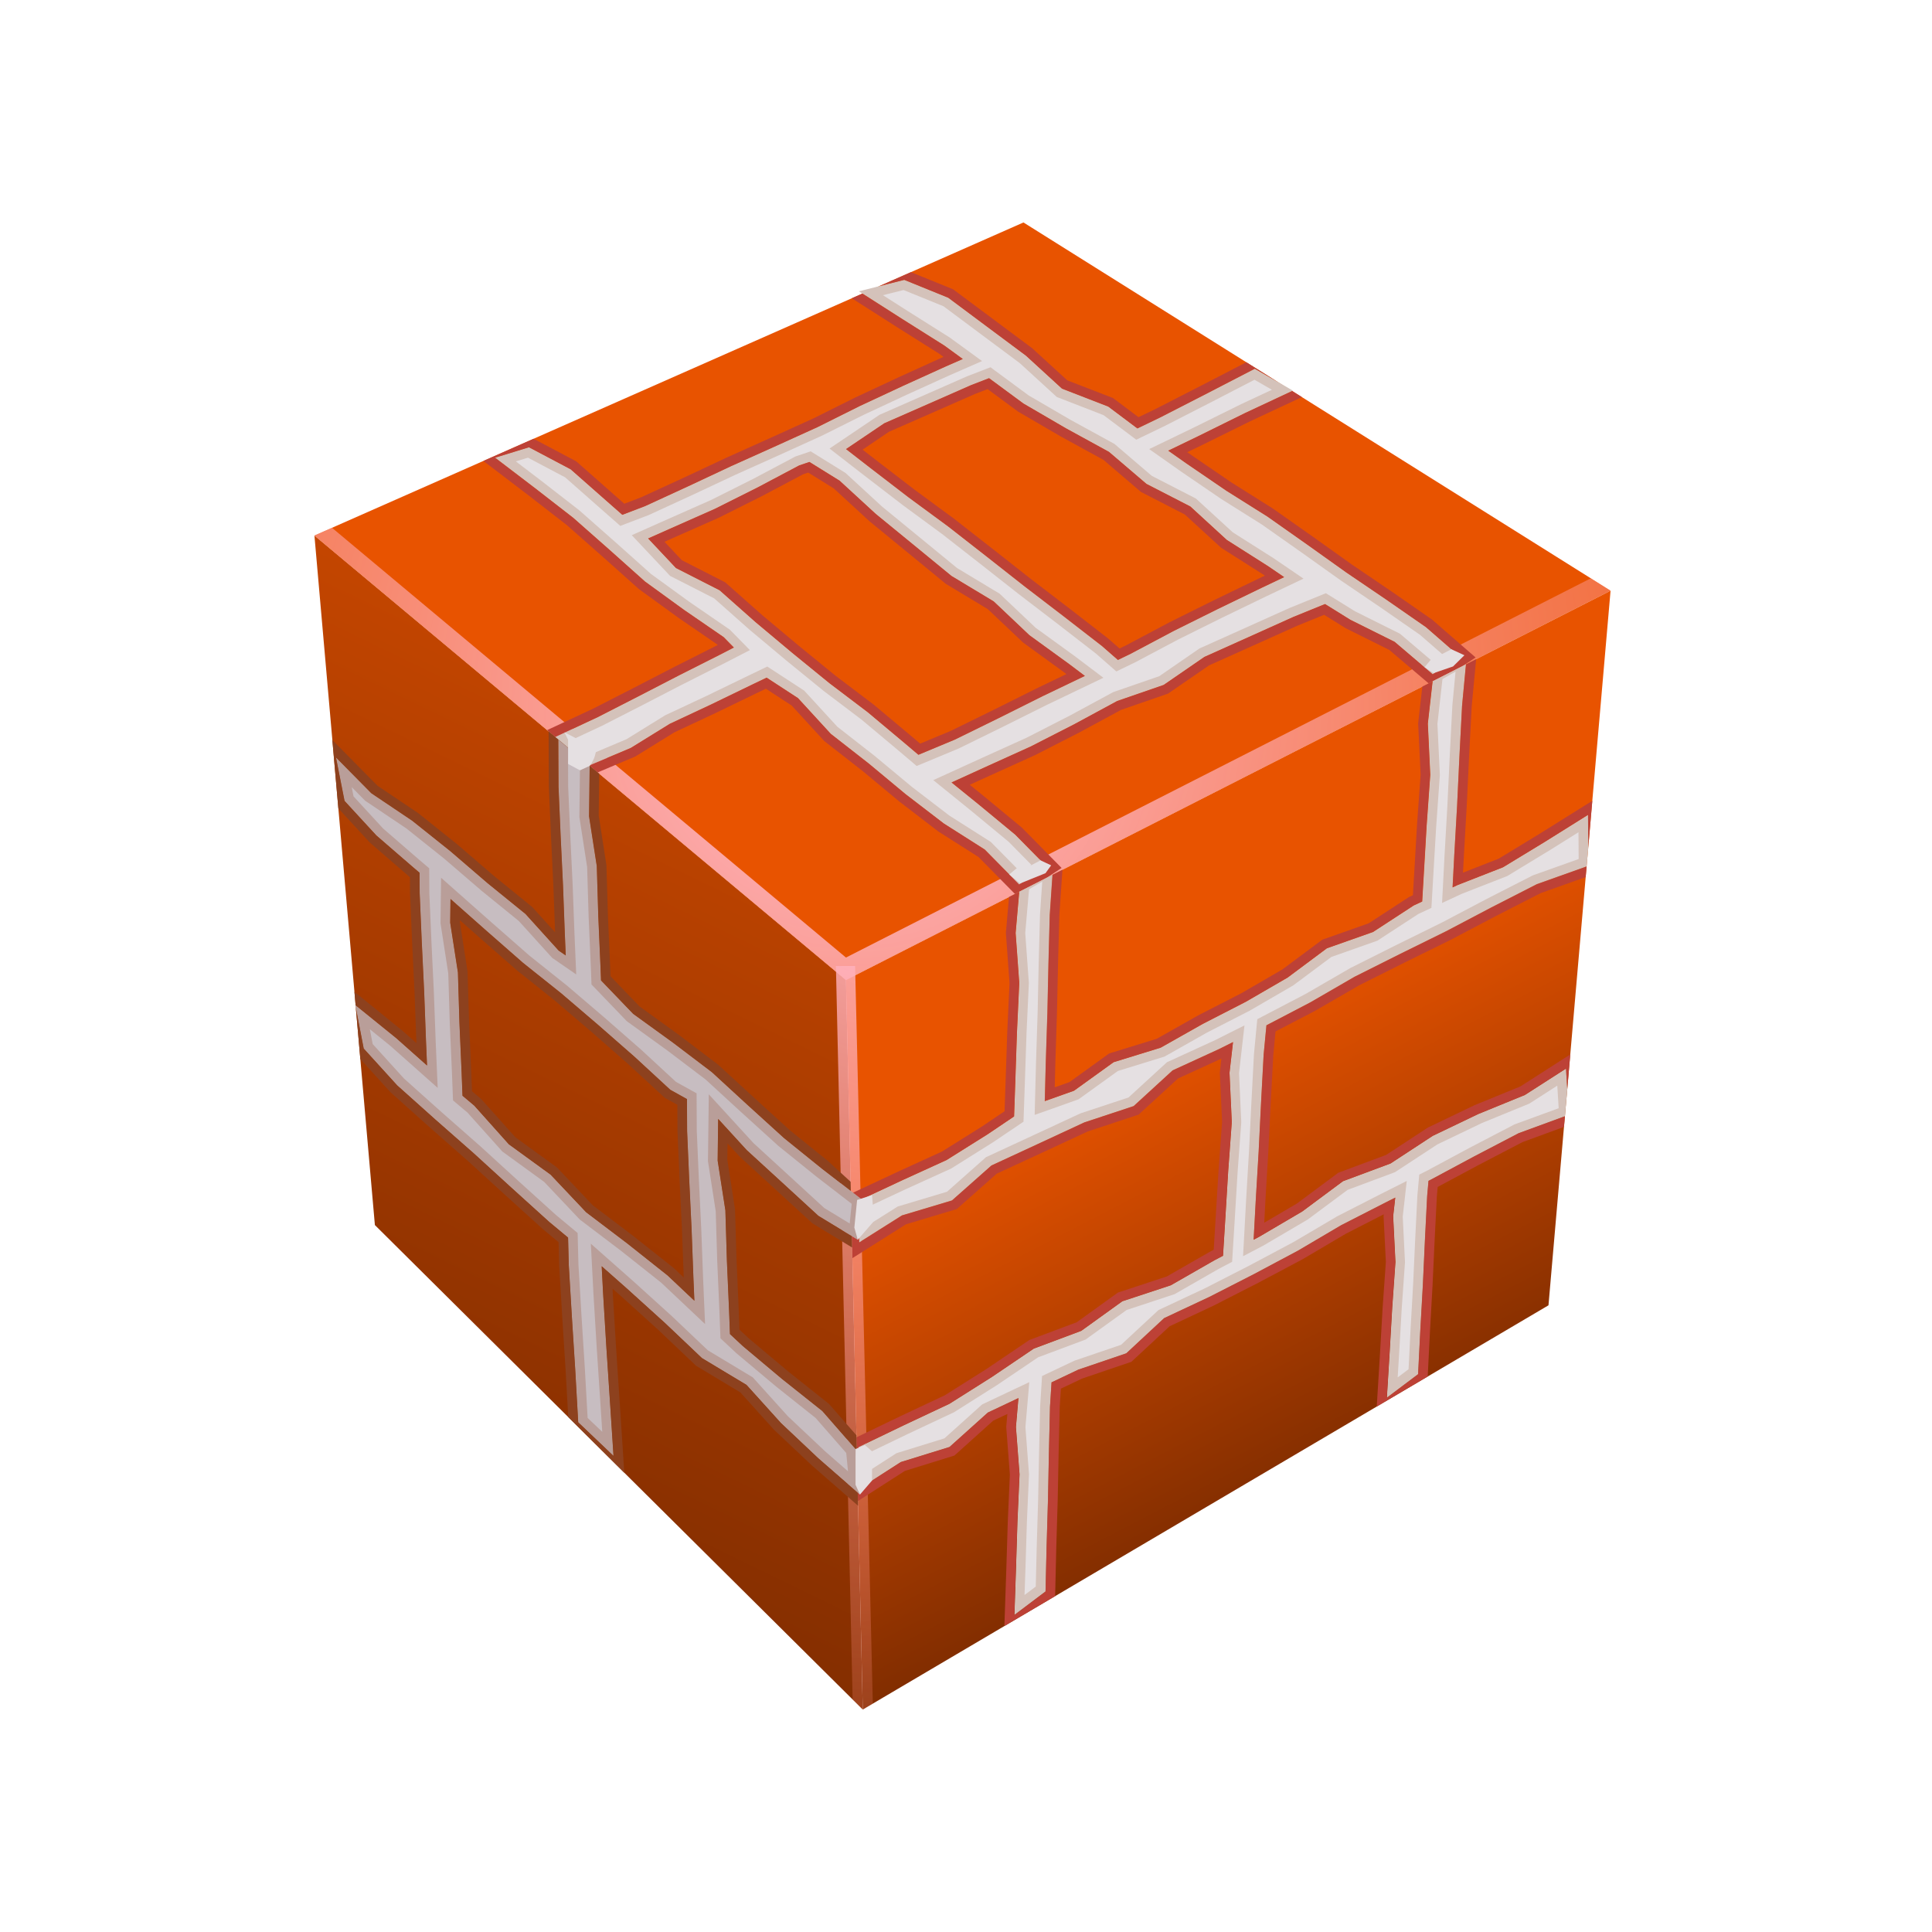 <?xml version="1.0" encoding="utf-8"?>
<!-- Generator: Adobe Illustrator 15.0.0, SVG Export Plug-In . SVG Version: 6.00 Build 0)  -->
<!DOCTYPE svg PUBLIC "-//W3C//DTD SVG 1.1//EN" "http://www.w3.org/Graphics/SVG/1.1/DTD/svg11.dtd">
<svg version="1.1" id="Layer_1" xmlns="http://www.w3.org/2000/svg" xmlns:xlink="http://www.w3.org/1999/xlink" x="0px" y="0px"
	 width="200px" height="200px" viewBox="0 0 200 200" enable-background="new 0 0 200 200" xml:space="preserve">
<g id="icon">
	<g id="Layer_2">
	</g>
	<g id="Layer_1_1_">
		<g>
			
				<linearGradient id="SVGID_1_" gradientUnits="userSpaceOnUse" x1="300.65" y1="1216.541" x2="240.573" y2="1340.061" gradientTransform="matrix(1 0 0 1 -200 -1182)">
				<stop  offset="0" style="stop-color:#E85300"/>
				<stop  offset="1" style="stop-color:#812D00"/>
			</linearGradient>
			<polygon fill="url(#SVGID_1_)" points="89.313,176.971 38.808,126.818 32.55,55.439 87.573,101.449 			"/>
			
				<linearGradient id="SVGID_2_" gradientUnits="userSpaceOnUse" x1="317.24" y1="1182.306" x2="342.74" y2="1098.306" gradientTransform="matrix(1 0 0 1 -200 -1182)">
				<stop  offset="0" style="stop-color:#E85300"/>
				<stop  offset="1" style="stop-color:#812D00"/>
			</linearGradient>
			<polygon fill="url(#SVGID_2_)" points="166.725,61.15 105.948,23.029 32.55,55.439 87.573,101.449 			"/>
			
				<linearGradient id="SVGID_3_" gradientUnits="userSpaceOnUse" x1="321.74" y1="1288.936" x2="343.541" y2="1331.034" gradientTransform="matrix(1 0 0 1 -200 -1182)">
				<stop  offset="0" style="stop-color:#E85300"/>
				<stop  offset="1" style="stop-color:#812D00"/>
			</linearGradient>
			<polygon fill="url(#SVGID_3_)" points="87.573,101.449 89.313,176.971 160.298,135.125 166.725,61.15 			"/>
			
				<radialGradient id="SVGID_4_" cx="288.281" cy="1255.143" r="144.338" gradientTransform="matrix(1 0 0 1 -200 -1182)" gradientUnits="userSpaceOnUse">
				<stop  offset="0" style="stop-color:#FFBDCF"/>
				<stop  offset="1" style="stop-color:#FF7E6D;stop-opacity:0"/>
			</radialGradient>
			<polygon fill="url(#SVGID_4_)" points="87.573,99.125 34.369,54.637 32.55,55.439 87.573,101.449 166.725,61.15 164.678,59.867 
							"/>
			
				<radialGradient id="SVGID_5_" cx="296.537" cy="1260.894" r="125.265" gradientTransform="matrix(1 0 0 1 -200 -1182)" gradientUnits="userSpaceOnUse">
				<stop  offset="0" style="stop-color:#FFBDCF"/>
				<stop  offset="1" style="stop-color:#FF7E6D;stop-opacity:0"/>
			</radialGradient>
			<polygon fill="url(#SVGID_5_)" points="88.52,99.999 87.573,99.999 86.533,99.999 88.264,175.928 89.313,176.971 90.353,176.357 
							"/>
			<path fill="#E5E0E2" d="M147.618,64.922l-4.11-2.852l-4.137-2.809l-4.075-2.906l-4.092-2.882l-4.238-2.665l-4.135-2.823
				l-1.894-1.335l3.062-1.479l4.933-2.437l4.907-2.295l-3.942-2.269l-4.891,2.531l-4.925,2.524l-2.337,1.126l-3.014-2.263
				l-4.789-1.856l-3.732-3.416l-4.021-2.994l-4.021-3l-4.556-1.851l-4.693,1.185l4.556,2.91l4.289,2.705l1.909,1.391l-1.741,0.762
				l-4.471,2.03l-4.447,2.074l-4.388,2.19l-4.464,2.027l-4.474,2.01l-4.438,2.082l-4.455,2.05l-2.368,0.905l-1.614-1.419
				l-3.733-3.291l-4.317-2.281l-3.506,1.079l4.151,3.166l3.929,3.051l3.729,3.289l3.713,3.316l4.029,2.926l4.112,2.827l1.054,1.075
				l-1.438,0.742L70.3,69.908l-4.209,2.175l-4.214,2.155l-4.454,2.081l3.559,2.926l4.323-1.824l4.034-2.494l4.271-2.001l4.242-2.054
				l1.51-0.725l3.248,2.119l3.397,3.703l3.92,3.063l3.825,3.181l3.95,3.031l4.235,2.693l3.562,3.614l2.832-1.87l-3.238-3.283
				l-3.823-3.16L98.502,81l3.59-1.639l4.611-2.088l4.503-2.303l4.448-2.406l4.81-1.663l4.209-2.897l4.611-2.07l4.61-2.074
				l3.271-1.332l2.62,1.629l4.584,2.283l3.939,3.353l2.787-1.839L147.618,64.922z M107.921,72.074l-4.53,2.262l-4.548,2.23
				l-3.769,1.57l-1.445-1.224l-3.804-3.186l-3.957-2.999L82.02,67.59l-3.807-3.188l-3.719-3.296l-4.521-2.303l-2.882-3.062
				l2.405-1.07l4.5-1.992l4.396-2.202l4.345-2.301l1.055-0.356l3.122,1.938l3.742,3.44l3.922,3.211l3.918,3.214l4.37,2.632
				l3.696,3.499l4.106,2.982l1.638,1.234L107.921,72.074z M126.059,63.052l-4.539,2.255l-4.475,2.373l-1.318,0.639l-1.642-1.438
				l-3.989-3.093l-4.009-3.07l-3.967-3.121l-3.978-3.108l-4.068-2.991l-4.01-3.083l-2.481-1.925l3.96-2.671l4.5-1.977l4.498-1.979
				l1.848-0.714l3.555,2.623l4.39,2.558l4.465,2.445l3.886,3.319l4.541,2.336l3.781,3.468l4.282,2.72l1.649,1.126l-2.312,1.099
				L126.059,63.052z"/>
			<g>
				<polygon fill="#BD4136" points="69.846,69.018 65.629,71.197 61.419,73.35 56.996,75.416 56.64,75.583 57.487,76.292 
					61.875,74.241 66.089,72.086 70.298,69.911 74.53,67.775 75.968,67.033 74.914,65.958 70.802,63.131 66.773,60.205 
					63.06,56.889 59.331,53.6 55.402,50.549 51.251,47.383 54.757,46.304 59.074,48.585 62.807,51.876 64.421,53.295 66.789,52.39 
					71.244,50.34 75.682,48.258 80.156,46.248 84.62,44.221 89.008,42.031 93.455,39.957 97.926,37.927 99.667,37.165 
					97.758,35.774 93.469,33.069 89.276,30.391 88.179,30.875 88.377,31.002 92.933,33.912 97.199,36.601 97.673,36.946 
					97.527,37.009 93.044,39.045 88.588,41.123 84.177,43.325 79.745,45.337 75.275,47.345 70.822,49.434 66.404,51.466 
					64.631,52.145 63.47,51.124 59.738,47.834 59.649,47.755 59.545,47.7 55.234,45.422 50.039,47.717 50.645,48.179 54.796,51.344 
					58.692,54.37 62.397,57.639 66.106,60.951 66.143,60.985 66.184,61.014 70.213,63.939 74.267,66.726 74.305,66.765 
					74.071,66.886 				"/>
				<polygon fill="#BD4136" points="151.654,68.788 152.754,68.062 151.762,67.199 148.277,64.168 148.239,64.131 148.191,64.101 
					144.084,61.249 139.938,58.435 135.88,55.541 131.783,52.656 131.762,52.64 131.74,52.626 127.503,49.961 123.398,47.158 
					122.906,46.811 124.436,46.072 129.375,43.631 134.266,41.345 134.772,41.108 133.764,40.476 128.93,42.737 123.996,45.174 
					120.934,46.653 122.83,47.988 126.965,50.811 131.203,53.476 135.295,56.358 139.37,59.264 143.507,62.073 147.617,64.925 
					151.1,67.956 148.312,69.795 144.372,66.442 139.788,64.159 137.168,62.53 133.896,63.862 129.287,65.936 124.676,68.006 
					120.467,70.903 115.656,72.566 111.209,74.972 106.706,77.275 102.096,79.363 98.502,81 101.27,83.242 105.093,86.402 
					108.331,89.685 105.499,91.555 101.938,87.941 97.702,85.248 93.752,82.217 89.927,79.036 86.007,75.973 82.61,72.27 
					79.36,70.15 77.85,70.875 73.608,72.929 69.337,74.93 65.303,77.424 61.009,79.236 61.872,79.958 65.691,78.346 65.762,78.316 
					65.828,78.276 69.812,75.811 74.031,73.834 78.285,71.775 79.285,71.295 81.955,73.038 85.267,76.648 85.324,76.71 
					85.388,76.761 89.308,79.824 93.11,82.985 97.091,86.041 97.126,86.068 97.163,86.091 101.303,88.723 104.785,92.257 
					105.066,92.543 108.344,90.874 108.88,90.52 109.896,89.849 109.043,88.984 105.807,85.7 105.77,85.664 105.73,85.632 
					101.911,82.472 100.39,81.24 102.512,80.272 107.119,78.185 111.665,75.862 116.061,73.483 120.791,71.847 120.919,71.802 
					121.029,71.725 125.165,68.879 129.691,66.846 134.305,64.772 137.073,63.646 139.262,65.006 139.299,65.031 139.342,65.052 
					143.82,67.281 147.671,70.554 147.89,70.74 151.424,68.94 				"/>
				<polygon fill="#BD4136" points="93.607,28.974 98.163,30.825 102.186,33.825 106.206,36.819 109.936,40.235 114.725,42.091 
					117.741,44.354 120.078,43.228 125.003,40.704 129.895,38.173 132.302,39.559 129.02,37.5 124.547,39.815 119.626,42.337 
					117.857,43.188 115.332,41.291 115.223,41.208 115.094,41.158 110.48,39.37 106.887,36.081 106.85,36.047 106.809,36.017 
					102.788,33.022 98.765,30.023 98.662,29.947 98.544,29.898 94.298,28.173 90.985,29.636 				"/>
				<path fill="#BD4136" d="M102.871,62.257l-4.37-2.632l-3.918-3.214L90.658,53.2l-3.742-3.44l-3.122-1.938l-1.055,0.354
					l-4.345,2.301l-4.396,2.202l-4.5,1.992l-2.405,1.07l2.882,3.062l4.521,2.303l3.719,3.296l3.807,3.188l3.848,3.137l3.957,2.999
					l3.804,3.186l1.443,1.225l3.769-1.57l4.548-2.23l4.53-2.262l4.388-2.103l-1.635-1.234l-4.109-2.982L102.871,62.257z
					 M110.396,69.78l-2.903,1.394l-4.55,2.269l-4.51,2.213l-3.176,1.324l-0.979-0.828l-3.808-3.189l-3.996-3.029l-3.819-3.115
					l-3.796-3.18l-3.698-3.277l-0.096-0.085l-0.113-0.058l-4.366-2.225l-1.797-1.908l1.117-0.498l4.498-1.991l4.439-2.222
					l4.292-2.276l0.531-0.179l2.642,1.639l3.673,3.377l0.021,0.02l0.022,0.018l3.922,3.212l3.917,3.213l0.057,0.046l0.062,0.037
					l4.277,2.576l3.618,3.425l0.048,0.044l0.054,0.039l4.108,2.982L110.396,69.78z"/>
				<path fill="#BD4136" d="M115.727,68.318l1.318-0.639l4.475-2.373l4.539-2.255l4.564-2.209l2.312-1.099l-1.651-1.126l-4.282-2.72
					l-3.784-3.468l-4.54-2.336l-3.884-3.319l-4.465-2.445l-4.388-2.558l-3.555-2.623l-1.85,0.714l-4.498,1.979l-4.5,1.977
					l-3.96,2.671l2.481,1.925l4.01,3.083l4.068,2.991l3.978,3.108l3.967,3.121l4.008,3.07l3.99,3.093L115.727,68.318z
					 M106.702,59.925l-3.957-3.113l-3.979-3.11l-4.092-3.009l-3.993-3.069l-1.387-1.076l2.733-1.851l4.418-1.939l4.499-1.979
					l1.291-0.499l3.113,2.298l0.043,0.032l0.047,0.027l4.391,2.558l4.396,2.408l3.803,3.252l0.093,0.076l0.104,0.054l4.422,2.274
					l3.686,3.377l0.064,0.06l0.071,0.047l4.282,2.721l0.188,0.125l-0.738,0.352l-4.571,2.212l-4.549,2.26l-4.497,2.386l-0.688,0.333
					l-1.146-1.001l-0.021-0.02l-0.021-0.019l-3.99-3.093L106.702,59.925z"/>
			</g>
			<path opacity="0.37" fill="#B78F75" enable-background="new    " d="M93.534,30.023l4.134,1.679l3.921,2.924l3.981,2.965
				l3.695,3.382l0.139,0.126l0.176,0.068l4.66,1.807l2.902,2.179l0.483,0.365l0.548-0.264l2.359-1.137l4.929-2.525l4.404-2.281
				l1.804,1.038l-3.188,1.49l-4.924,2.433l-3.062,1.479l-1.53,0.738l1.39,0.979l1.906,1.344l4.166,2.844l4.217,2.651l4.063,2.862
				l4.097,2.921l4.127,2.802l4.064,2.821l2.449,2.131l-1.062,0.7l-3.37-2.866l-0.094-0.079l-0.107-0.055l-4.541-2.262l-2.58-1.604
				l-0.435-0.269l-0.473,0.192l-3.308,1.346l-4.609,2.074l-4.61,2.069l-0.084,0.037l-0.073,0.052L120.006,70l-4.682,1.618
				l-0.077,0.027l-0.071,0.038l-4.428,2.396l-4.46,2.282l-4.614,2.089l-3.59,1.638l-1.469,0.67l1.254,1.017l2.76,2.236l3.785,3.128
				l2.348,2.381l-1.131,0.746l-2.984-3.028l-0.08-0.081l-0.096-0.061l-4.199-2.67l-3.884-2.979l-3.849-3.2l-3.855-3.013
				l-3.342-3.642l-0.084-0.093l-0.105-0.069l-3.248-2.119l-0.473-0.308l-0.507,0.243l-1.513,0.727l-4.23,2.049l-4.271,2.001
				l-0.053,0.024l-0.049,0.031l-3.969,2.453l-3.695,1.559l-1.867-1.535l3.05-1.425l4.218-2.157l4.201-2.171l4.24-2.14l1.438-0.742
				l1.203-0.621l-0.948-0.968l-1.054-1.075l-0.067-0.068l-0.08-0.056l-4.091-2.812L67.4,59.424l-3.68-3.287l-3.729-3.289
				l-0.024-0.021l-0.024-0.02l-3.936-3.056l-2.605-1.987l1.252-0.386l3.847,2.033l3.646,3.213l1.614,1.419l0.453,0.398l0.564-0.216
				l2.368-0.904l0.03-0.012l0.03-0.015l4.462-2.053l4.424-2.075l4.478-2.012l4.496-2.043l4.364-2.179l4.438-2.07l4.458-2.024
				l1.741-0.762l1.596-0.699l-1.408-1.025l-1.909-1.391l-0.027-0.02l-0.028-0.018l-4.284-2.701l-2.605-1.665L93.534,30.023
				 M113.448,67.653l1.618,1.417l0.498,0.437l0.597-0.288l1.353-0.656l4.45-2.36l4.529-2.25l4.559-2.206l2.313-1.099l1.574-0.748
				l-1.439-0.981l-1.68-1.145l-4.209-2.672l-3.719-3.408l-0.103-0.091l-0.119-0.062l-4.438-2.282l-3.793-3.243l-0.08-0.067
				l-0.09-0.05l-4.439-2.432l-4.34-2.531l-3.514-2.591l-0.439-0.326l-0.516,0.198l-1.891,0.73l-4.497,1.979l-4.5,1.976l-0.082,0.037
				l-0.075,0.05L87.02,45.66l-1.146,0.772l1.091,0.847l2.485,1.928l4.026,3.096l4.045,2.974l3.976,3.106l3.978,3.129l4.004,3.066
				L113.448,67.653 M73.928,61.94l3.644,3.229l3.817,3.197l3.876,3.158l3.918,2.969l3.8,3.182l1.445,1.225l0.467,0.395l0.564-0.235
				l3.769-1.57l0.028-0.012l0.027-0.014l4.553-2.233l4.518-2.254l4.392-2.104l1.479-0.709l-1.312-0.99l-1.648-1.246l-4.059-2.943
				l-3.648-3.454l-0.078-0.075l-0.095-0.056l-4.308-2.595l-3.862-3.168l-3.9-3.193l-3.721-3.421l-0.069-0.063l-0.08-0.05
				l-3.122-1.938l-0.4-0.249l-0.446,0.151l-1.055,0.355l-0.077,0.026l-0.071,0.038l-4.324,2.291l-4.354,2.182l-4.502,1.993
				l-2.405,1.07L65.4,55.401l0.967,1.026l2.881,3.062l0.119,0.127l0.155,0.078L73.928,61.94 M93.607,28.974l-4.693,1.185l4.556,2.91
				l4.289,2.705l1.909,1.391l-1.741,0.762l-4.471,2.03l-4.447,2.074l-4.388,2.19l-4.464,2.027l-4.474,2.01l-4.438,2.082l-4.455,2.05
				l-2.368,0.905l-1.614-1.419l-3.733-3.291l-4.317-2.281l-3.506,1.079l4.151,3.166l3.929,3.051l3.729,3.289l3.713,3.316
				l4.029,2.926l4.112,2.827l1.054,1.075l-1.438,0.742l-4.232,2.136l-4.209,2.175l-4.214,2.155l-4.454,2.081l3.559,2.926
				l4.323-1.824l4.034-2.494l4.271-2.001l4.242-2.054l1.51-0.725l3.248,2.119l3.397,3.703l3.92,3.063l3.825,3.181l3.95,3.031
				l4.234,2.693l3.562,3.614l2.832-1.87l-3.238-3.283l-3.821-3.16L98.502,81l3.59-1.639l4.611-2.088l4.503-2.303l4.448-2.406
				l4.81-1.663l4.209-2.897l4.611-2.07l4.61-2.074l3.271-1.332l2.62,1.629l4.584,2.283l3.939,3.353l2.787-1.839l-3.482-3.031
				l-4.109-2.852l-4.137-2.809l-4.075-2.906l-4.092-2.882l-4.238-2.665l-4.135-2.823l-1.896-1.335l3.062-1.479l4.932-2.437
				l4.908-2.295l-3.942-2.269L125,40.702l-4.925,2.524l-2.339,1.126l-3.014-2.263l-4.789-1.856l-3.73-3.416l-4.021-2.994l-4.021-3
				L93.607,28.974L93.607,28.974z M115.727,68.318l-1.642-1.438l-3.989-3.093l-4.009-3.07l-3.967-3.121l-3.978-3.108l-4.068-2.991
				l-4.01-3.083l-2.481-1.925l3.96-2.671l4.5-1.977l4.498-1.979l1.848-0.714l3.555,2.623l4.39,2.558l4.465,2.445l3.886,3.319
				l4.541,2.336l3.781,3.468l4.282,2.72l1.649,1.126l-2.312,1.099l-4.563,2.209l-4.539,2.255l-4.476,2.373L115.727,68.318
				L115.727,68.318z M95.074,78.137l-1.445-1.224l-3.804-3.186l-3.957-2.999l-3.848-3.137l-3.807-3.188l-3.719-3.296l-4.521-2.303
				l-2.882-3.062l2.405-1.07l4.5-1.992l4.396-2.202l4.345-2.301l1.055-0.356l3.122,1.938l3.742,3.44l3.922,3.211l3.918,3.214
				l4.37,2.632l3.696,3.499l4.106,2.982l1.638,1.234l-4.391,2.103l-4.527,2.262l-4.551,2.23L95.074,78.137L95.074,78.137z"/>
			<polygon fill="#E5E0E2" points="130.3,119.182 130.546,114.18 130.812,109.186 131.104,106.137 135.639,103.77 140.225,101.115 
				144.954,98.744 149.703,96.403 154.389,93.937 159.104,91.525 164.245,89.694 164.422,87.66 164.395,84.354 159.893,87.17 
				155.598,89.781 150.9,91.619 150.372,91.865 150.542,88.599 150.839,83.408 151.085,78.221 151.354,73.037 151.757,68.771 
				148.312,70.524 147.816,74.907 148.068,80.207 147.693,85.471 147.387,90.734 147.232,93.328 146.355,93.736 142.143,96.482 
				137.37,98.167 133.305,101.197 128.968,103.71 124.516,105.997 120.154,108.459 115.287,109.959 111.188,112.913 
				108.159,113.989 108.266,109.943 108.432,104.861 108.542,99.781 108.677,94.707 108.961,90.56 105.519,92.312 105.145,96.581 
				105.521,101.759 105.279,106.916 105.107,112.072 104.984,115.575 102.247,117.421 97.993,120.09 93.431,122.171 88.87,124.305 
				88.954,128.609 93.376,125.818 98.554,124.268 102.639,120.648 107.45,118.421 112.258,116.188 117.355,114.502 121.393,110.802 
				126.214,108.59 127.648,107.871 127.283,111.055 127.52,116.166 127.146,121.242 126.84,126.318 126.611,129.999 
				125.718,130.469 121.204,133.055 116.193,134.707 111.938,137.771 107.027,139.609 102.699,142.536 98.291,145.322 
				93.579,147.539 88.872,149.805 88.954,154.113 93.252,151.35 98.298,149.789 102.264,146.225 105.434,144.725 105.174,147.729 
				105.548,152.625 105.332,157.504 105.18,162.382 105.018,167.175 108.236,164.747 108.35,160.02 108.491,155.218 
				108.585,150.418 108.698,145.623 108.857,143.102 111.628,141.785 116.596,140.094 120.514,136.451 125.206,134.25 
				129.814,131.895 134.379,129.463 138.841,126.833 143.443,124.477 144.443,123.973 144.227,125.909 144.463,130.648 
				144.13,135.355 143.857,140.064 143.575,144.688 146.807,142.256 147.037,137.693 147.298,133.062 147.512,128.434 
				147.745,123.809 147.884,122.241 148.064,122.15 152.624,119.703 157.213,117.309 161.998,115.555 162.244,112.721 
				162.116,110.623 157.863,113.352 153.018,115.335 148.318,117.588 143.951,120.448 139.032,122.28 134.812,125.415 
				130.324,128.052 129.779,128.337 130.003,124.184 			"/>
			<g>
				<polygon fill="#BD4136" points="131.295,119.246 131.542,114.23 131.811,109.244 132.045,106.773 136.1,104.661 140.7,102.002 
					145.4,99.645 150.145,97.307 154.854,94.828 159.5,92.452 164.149,90.795 164.245,89.693 159.098,91.527 154.382,93.938 
					149.695,96.405 144.947,98.746 140.218,101.117 135.632,103.771 131.098,106.139 130.809,109.188 130.539,114.182 
					130.293,119.182 129.996,124.186 129.771,128.335 130.316,128.05 134.805,125.413 139.023,122.277 143.943,120.445 
					148.311,117.586 153.007,115.333 157.855,113.354 162.107,110.624 162.239,112.777 162.555,109.153 161.572,109.784 
					157.396,112.464 152.631,114.412 152.605,114.424 152.581,114.438 147.883,116.691 147.822,116.718 147.766,116.755 
					143.494,119.555 138.682,121.348 138.547,121.396 138.434,121.482 134.257,124.586 130.873,126.573 130.998,124.241 				"/>
				<polygon fill="#BD4136" points="161.998,115.552 157.206,117.309 152.617,119.704 148.057,122.15 147.873,122.242 
					147.734,123.809 147.5,128.434 147.287,133.064 147.025,137.695 146.796,142.257 143.564,144.688 143.848,140.066 
					144.118,135.357 144.451,130.65 144.215,125.914 144.436,123.977 143.436,124.48 138.831,126.835 134.369,129.465 
					129.807,131.896 125.2,134.252 120.508,136.453 116.59,140.098 111.622,141.787 108.852,143.102 108.691,145.623 
					108.58,150.418 108.484,155.218 108.34,160.021 108.23,164.75 105.008,167.178 105.172,162.385 105.322,157.507 
					105.539,152.628 105.165,147.732 105.424,144.73 102.254,146.23 98.289,149.792 93.243,151.354 88.945,154.119 88.863,149.809 
					93.57,147.541 98.282,145.324 102.688,142.538 107.016,139.609 111.926,137.771 116.182,134.709 121.193,133.057 
					125.709,130.471 126.605,130.001 126.834,126.318 127.143,121.244 127.516,116.168 127.281,111.059 127.645,107.873 
					126.208,108.592 121.389,110.805 117.352,114.504 112.252,116.191 107.441,118.423 102.63,120.652 98.546,124.27 
					93.368,125.822 88.946,128.613 88.862,124.309 93.423,122.172 97.985,120.091 102.238,117.422 104.977,115.576 105.1,112.073 
					105.271,106.917 105.511,101.76 105.134,96.582 105.507,92.318 104.455,92.854 104.135,96.498 104.128,96.578 104.135,96.658 
					104.506,101.773 104.27,106.875 104.096,112.044 103.992,115.036 101.68,116.598 97.509,119.211 93.007,121.268 88.438,123.405 
					88.083,123.569 88.236,130.245 89.48,129.459 93.786,126.741 98.833,125.227 99.044,125.164 99.209,125.018 103.184,121.497 
					107.866,119.331 112.623,117.122 117.665,115.454 117.869,115.389 118.025,115.242 121.948,111.646 126.439,109.584 
					126.286,110.939 126.273,111.018 126.279,111.098 126.509,116.15 126.143,121.17 125.834,126.258 125.643,129.375 
					125.246,129.583 120.788,132.136 115.873,133.758 115.727,133.807 115.602,133.896 111.456,136.882 106.671,138.673 
					106.561,138.715 106.462,138.781 102.134,141.708 97.804,144.441 93.148,146.631 88.664,148.791 88.816,155.387 89.49,154.953 
					93.673,152.266 98.589,150.744 98.799,150.68 98.961,150.534 102.816,147.066 104.281,146.375 104.173,147.645 104.166,147.727 
					104.172,147.807 104.541,152.645 104.328,157.462 104.177,162.354 104.014,167.145 103.974,168.328 109.228,165.231 
					109.238,164.773 109.35,160.045 109.494,155.251 109.588,150.439 109.701,145.648 109.82,143.752 112.008,142.714 
					116.92,141.04 117.122,140.975 117.277,140.828 121.083,137.292 125.634,135.156 130.273,132.786 134.854,130.348 
					139.33,127.711 143.249,125.704 143.236,125.798 143.227,125.879 143.23,125.96 143.464,130.641 143.135,135.287 
					142.863,140.007 142.581,144.626 142.521,145.604 147.797,142.494 147.805,142.307 148.034,137.744 148.294,133.118 
					148.508,128.475 148.742,123.855 148.829,122.872 153.096,120.583 157.617,118.227 161.902,116.655 				"/>
				<polygon fill="#BD4136" points="109.417,104.895 109.527,99.808 109.663,94.738 109.984,90.039 108.947,90.567 108.665,94.708 
					108.529,99.782 108.419,104.859 108.255,109.941 108.15,113.99 111.18,112.914 115.279,109.96 120.146,108.46 124.503,105.998 
					128.956,103.711 133.294,101.198 137.355,98.168 142.127,96.483 146.34,93.737 147.219,93.329 147.371,90.735 147.68,85.471 
					148.055,80.207 147.803,74.907 148.297,70.532 147.239,71.071 146.816,74.796 146.807,74.876 146.811,74.956 147.061,80.196 
					146.689,85.4 146.381,90.677 146.264,92.674 145.926,92.83 145.863,92.86 145.802,92.898 141.689,95.579 137.032,97.225 
					136.886,97.275 136.766,97.366 132.744,100.361 128.479,102.833 124.045,105.107 119.744,107.536 114.977,109.005 
					114.822,109.055 114.688,109.15 110.707,112.02 109.186,112.561 109.253,109.971 				"/>
				<polygon fill="#BD4136" points="163.857,83.513 159.355,86.328 155.146,88.888 151.45,90.335 151.537,88.656 151.834,83.47 
					152.081,78.272 152.352,73.093 152.812,68.233 151.757,68.771 151.354,73.037 151.082,78.221 150.836,83.409 150.539,88.599 
					150.369,91.866 150.895,91.62 155.591,89.782 159.887,87.171 164.389,84.356 164.416,87.722 164.835,82.903 				"/>
			</g>
			<path opacity="0.37" fill="#B78F75" enable-background="new    " d="M130.302,119.188l0.246-5.002l0.269-4.994l0.291-3.049
				l4.535-2.367l4.586-2.652l4.729-2.371l4.749-2.341l4.688-2.467l4.715-2.411l5.135-1.83l0.181-2.083l-0.026-3.258l-4.502,2.815
				l-4.293,2.611l-4.696,1.838l-0.527,0.246l0.17-3.267l0.298-5.19l0.245-5.188l0.271-5.184l0.396-4.273l-3.446,1.755l-0.496,4.384
				l0.252,5.3l-0.375,5.264l-0.31,5.264l-0.151,2.594l-0.877,0.408l-4.213,2.746l-4.772,1.685l-4.065,3.03l-4.337,2.513
				l-4.452,2.287l-4.361,2.462l-4.863,1.5l-4.102,2.954l-3.026,1.076l0.104-4.046l0.166-5.082l0.109-5.08l0.135-5.074l0.284-4.15
				l-3.44,1.752l-0.375,4.271l0.377,5.178l-0.238,5.157l-0.176,5.156l-0.121,3.503l-2.736,1.846l-4.254,2.669l-4.562,2.081
				l-4.561,2.134l0.084,4.305l4.422-2.791l5.178-1.551l4.083-3.619l4.812-2.228l4.808-2.233l5.1-1.686l4.037-3.699l4.819-2.213
				l1.437-0.719l-0.363,3.184l0.232,5.111l-0.371,5.076l-0.309,5.076l-0.229,3.681l-0.896,0.47l-4.514,2.586l-5.014,1.652
				l-4.256,3.064l-4.91,1.838l-4.328,2.927l-4.405,2.786l-4.712,2.217l-4.707,2.266l0.082,4.312l4.298-2.768l5.046-1.561
				l3.969-3.564l3.17-1.5l-0.263,3.004l0.374,4.896l-0.216,4.879l-0.149,4.878l-0.162,4.794l3.221-2.429l0.111-4.729l0.143-4.801
				l0.094-4.8l0.113-4.795l0.16-2.522l2.77-1.312l4.967-1.688l3.92-3.646l4.691-2.201l4.607-2.354l4.562-2.434l4.462-2.63
				l4.604-2.354l1.002-0.504l-0.219,1.938l0.234,4.738l-0.333,4.709l-0.271,4.706l-0.282,4.623l3.229-2.434l0.229-4.562l0.261-4.634
				l0.216-4.629l0.231-4.627l0.139-1.563l0.183-0.093l4.562-2.445l4.589-2.396l4.783-1.75l0.247-2.852l-0.127-2.081l-4.253,2.729
				l-4.848,1.981l-4.699,2.253l-4.365,2.86l-4.919,1.832l-4.222,3.135l-4.486,2.64l-0.545,0.282l0.224-4.151L130.302,119.188z
				 M129.544,114.133l-0.245,4.99l-0.297,5.009l-0.225,4.153l-0.096,1.756l1.561-0.816l0.586-0.309l4.486-2.637l0.045-0.027
				l0.047-0.031l4.104-3.051l4.784-1.783l0.104-0.039l0.096-0.061l4.312-2.824l4.61-2.212l4.817-1.972l0.084-0.035l0.078-0.049
				l2.815-1.812l0.144,2.34l-4.496,1.646l-0.062,0.021l-0.058,0.029l-4.6,2.398l-4.537,2.437l-0.182,0.091l-0.498,0.25l-0.05,0.557
				l-0.144,1.604l-0.232,4.632l-0.212,4.619l-0.265,4.637l-0.205,4.098l-1.125,0.847l0.148-2.464l0.271-4.691l0.332-4.709
				l0.004-0.062l-0.002-0.062l-0.231-4.658l0.209-1.854l0.207-1.837l-1.649,0.831l-1.008,0.507l-4.604,2.354l-0.025,0.015
				l-0.023,0.019l-4.426,2.605l-4.549,2.423l-4.578,2.343l-4.691,2.2l-0.143,0.065l-0.113,0.104l-3.764,3.496l-4.768,1.623
				l-0.055,0.021l-0.056,0.023l-2.77,1.312l-0.531,0.254l-0.037,0.588l-0.162,2.562l-0.11,4.799l-0.096,4.789l-0.144,4.811
				l-0.103,4.245l-1.162,0.875l0.094-2.702l0.15-4.864l0.217-4.88l0.004-0.062l-0.006-0.061l-0.367-4.816l0.252-2.922l0.148-1.73
				l-1.572,0.74l-3.172,1.5l-0.131,0.062l-0.107,0.098l-3.803,3.418l-4.836,1.496l-0.13,0.041l-0.115,0.073l-2.791,1.796
				l-0.036-1.877l4.121-1.984l4.712-2.217l0.056-0.022l0.053-0.033l4.433-2.803l4.23-2.86l4.799-1.796l0.125-0.047l0.105-0.078
				l4.135-2.978l4.861-1.604l0.098-0.031l0.088-0.051l4.48-2.566l0.896-0.471l0.498-0.262l0.034-0.562l0.228-3.683l0.307-5.063
				l0.373-5.073l0.004-0.062l-0.002-0.062l-0.23-5.031l0.354-3.103l0.211-1.836l-1.651,0.826l-1.4,0.705l-4.82,2.211l-0.145,0.062
				l-0.115,0.104l-3.879,3.558l-4.896,1.616l-0.057,0.021l-0.053,0.022l-4.808,2.232l-4.812,2.229l-0.133,0.062l-0.109,0.1
				l-3.919,3.474l-4.967,1.487l-0.131,0.039l-0.115,0.072l-2.924,1.846l-0.036-1.883l3.963-1.854l4.57-2.077l0.061-0.026
				l0.056-0.035l4.281-2.688l2.738-1.846l0.423-0.285l0.02-0.509l0.121-3.507l0.174-5.145l0.239-5.154l0.002-0.062l-0.004-0.062
				l-0.371-5.099l0.397-4.528l1.365-0.795l-0.233,3.414l-0.136,5.08l-0.11,5.069l-0.164,5.088l-0.106,4.046l-0.035,1.456
				l1.373-0.485l3.027-1.076l0.133-0.049l0.117-0.082l3.965-2.855l4.711-1.453l0.104-0.031l0.098-0.053l4.322-2.443l4.453-2.285
				l0.021-0.014l0.021-0.013l4.336-2.515l0.051-0.027l0.048-0.035l3.941-2.938l4.63-1.635l0.113-0.04l0.1-0.062l4.153-2.707
				l0.812-0.379l0.541-0.252l0.035-0.596l0.15-2.594l0.311-5.251l0.375-5.264l0.004-0.061l-0.004-0.06l-0.248-5.22l0.522-4.646
				l1.354-0.772l-0.328,3.467l-0.27,5.188l-0.245,5.179l-0.297,5.195l-0.17,3.267l-0.087,1.66l1.507-0.702l0.5-0.232l4.668-1.826
				l0.081-0.032l0.074-0.045l4.305-2.618l2.986-1.867l0.021,2.771l-4.662,1.662l-0.062,0.021l-0.059,0.029l-4.729,2.417
				l-4.662,2.454l-4.755,2.344l-4.729,2.371l-0.024,0.014l-0.024,0.016l-4.55,2.633l-4.532,2.367l-0.48,0.252l-0.053,0.54
				l-0.293,3.09L129.544,114.133z"/>
			<path fill="#C7BDC1" d="M85.126,146.068l-4.168-3.316l-4.08-3.424l-1.312-1.225l-0.094-2.453l-0.226-5.174l-0.156-5.185
				l-0.8-5.147l0.054-4.317l2.951,3.225l3.712,3.401l3.716,3.411l4.073,2.474l0.424-4.165l-4.112-3.174l-3.938-3.179l-3.746-3.402
				l-3.73-3.427l-4.035-3.062l-4.113-2.977l-3.33-3.463l-0.057-1.482l-0.226-5.174l-0.155-5.181l-0.8-5.151l0.064-5.224
				l-3.248-2.703l0.023,4.87l0.219,5.083l0.245,5.086l0.19,5.093l0.094,2.199L57.827,98.4L54.4,94.614l-3.93-3.191l-3.839-3.301
				l-3.958-3.161l-4.235-2.847l-3.656-3.702l0.886,4.494l3.303,3.588l3.803,3.289l0.659,0.561l0.011,2.119l0.219,5.083l0.245,5.086
				l0.19,5.093l0.11,2.576l-3.174-2.82l-4.251-3.441l0.868,4.504l3.467,3.814l3.94,3.526l3.974,3.496l3.907,3.567l3.925,3.551
				l1.943,1.616l0.073,2.835l0.323,5.41l0.344,5.414l0.308,5.461l3.654,3.479l-0.369-5.656l-0.366-5.521l-0.336-5.527l-0.153-2.93
				l2.616,2.312l3.926,3.553l3.842,3.646l4.61,2.772l3.572,3.955l3.861,3.643l4.308,3.76l-0.454-4.717L85.126,146.068z
				 M64.932,128.723l-4.255-3.229l-3.676-3.889l-4.327-3.146l-3.577-4l-1.219-1.027l-0.093-2.408l-0.226-5.172l-0.156-5.183
				l-0.8-5.151l0.03-2.456l3.736,3.306l3.78,3.312l3.933,3.138l3.824,3.269l3.784,3.315l3.7,3.414l1.724,0.959l0.016,3.312
				l0.219,5.083l0.245,5.086l0.19,5.096l0.099,2.305l-2.773-2.617L64.932,128.723z"/>
			<g>
				<polygon fill="#8D411E" points="37.415,103.259 36.691,102.672 36.813,104.064 41.035,107.482 44.209,110.303 44.099,107.727 
					43.909,102.634 43.664,97.548 43.445,92.465 43.434,90.346 42.775,89.785 38.972,86.496 35.669,82.908 34.783,78.414 
					38.439,82.116 42.674,84.963 46.632,88.124 50.471,91.425 54.401,94.616 57.829,98.404 58.567,98.912 58.473,96.713 
					58.283,91.62 58.038,86.534 57.819,81.451 57.795,76.579 61.043,79.282 60.979,84.506 61.779,89.657 61.934,94.838 
					62.16,100.012 62.217,101.494 65.547,104.957 69.66,107.93 73.695,110.992 77.425,114.419 81.171,117.82 85.109,121 
					88.076,123.29 88.055,122.337 85.72,120.195 81.822,117.049 78.097,113.665 74.371,110.242 74.336,110.211 74.299,110.184 
					70.264,107.121 66.204,104.186 63.2,101.062 63.158,99.959 62.932,94.78 62.778,89.612 62.776,89.55 62.766,89.488 
					61.979,84.419 62.032,80.092 56.791,75.709 56.795,76.584 56.818,81.453 57.038,86.575 57.283,91.666 57.464,96.51 
					55.142,93.944 55.091,93.887 55.03,93.838 51.1,90.647 47.284,87.364 43.298,84.18 43.266,84.155 43.232,84.133 39.08,81.341 
					35.494,77.71 34.406,76.608 35.026,83.685 38.237,87.172 38.275,87.214 38.318,87.251 42.121,90.54 42.436,90.81 42.445,92.469 
					42.665,97.59 42.91,102.682 43.1,107.764 43.11,107.986 41.7,106.734 				"/>
				<polygon fill="#8D411E" points="88.796,154.526 84.713,150.962 80.852,147.32 77.28,143.365 72.67,140.592 68.828,136.946 
					64.902,133.393 62.286,131.08 62.439,134.01 62.775,139.537 63.141,145.059 63.51,150.715 59.856,147.236 59.548,141.775 
					59.204,136.361 58.881,130.951 58.808,128.116 56.865,126.5 52.94,122.949 49.033,119.382 45.059,115.886 41.119,112.359 
					37.652,108.545 36.833,104.297 37.302,109.636 40.38,113.023 40.415,113.062 40.453,113.096 44.393,116.622 48.373,120.124 
					52.266,123.68 56.195,127.234 57.821,128.589 57.883,130.973 58.208,136.416 58.552,141.834 58.826,146.696 64.627,152.457 
					64.509,150.646 64.14,144.986 63.774,139.465 63.438,133.943 63.41,133.404 64.241,134.135 68.158,137.68 71.982,141.311 
					72.061,141.387 72.155,141.443 76.638,144.139 80.111,147.989 80.137,148.016 80.166,148.043 84.027,151.684 88.364,155.469 
					88.827,155.873 				"/>
				<path fill="#8D411E" d="M71.35,122.167l-0.219-5.083l-0.016-3.312l-1.724-0.959l-3.7-3.414l-3.784-3.314l-3.824-3.27
					l-3.933-3.14l-3.78-3.312l-3.736-3.306l-0.03,2.456l0.8,5.151l0.156,5.184l0.226,5.172l0.093,2.408l1.219,1.026l3.577,4
					l4.327,3.146l3.676,3.89l4.255,3.229l4.179,3.314l2.772,2.62l-0.099-2.303l-0.19-5.097L71.35,122.167z M69.798,131.312
					l-0.031-0.027l-0.034-0.026l-4.179-3.313l-4.206-3.189l-3.619-3.828l-0.063-0.064l-0.075-0.057l-4.24-3.08l-3.507-3.922
					l-0.047-0.053l-0.054-0.046l-0.881-0.743l-0.076-1.967l-0.226-5.18l-0.155-5.168l-0.002-0.062l-0.01-0.062l-0.789-5.077
					l0.002-0.188l2.102,1.858l3.783,3.314l3.968,3.169l3.799,3.246l3.774,3.308l3.682,3.396l0.087,0.082l0.104,0.059l1.213,0.678
					l0.013,2.726l0.22,5.121l0.245,5.093l0.185,4.935L69.798,131.312z"/>
				<polygon fill="#8D411E" points="85.821,145.336 85.751,145.28 81.583,141.965 77.543,138.573 76.552,137.648 76.474,135.605 
					76.248,130.427 76.093,125.258 76.091,125.196 76.081,125.134 75.294,120.068 75.315,118.361 76.559,119.718 76.589,119.751 
					76.621,119.78 80.333,123.182 84.049,126.592 84.121,126.655 84.205,126.706 88.211,129.141 88.184,127.967 84.724,125.865 
					81.008,122.454 77.296,119.053 74.345,115.828 74.291,120.145 75.091,125.293 75.247,130.477 75.473,135.65 75.567,138.104 
					76.879,139.329 80.959,142.753 85.127,146.068 88.567,150.005 88.731,151.711 88.659,148.583 85.881,145.404 				"/>
			</g>
			<path opacity="0.37" fill="#A06B56" enable-background="new    " d="M58.806,78.721l1.231,1.025l-0.059,4.747l-0.001,0.084
				l0.013,0.082l0.79,5.09l0.154,5.133l0.226,5.168l0.057,1.482l0.015,0.381l0.264,0.274l3.33,3.463l0.062,0.062l0.072,0.056
				l4.095,2.957l3.998,3.032l3.7,3.398l3.746,3.399l0.021,0.021l0.022,0.021l3.954,3.19l3.672,2.834l-0.207,2.036l-2.635-1.604
				l-3.644-3.345l-3.68-3.373l-2.921-3.19l-1.707-1.861l-0.031,2.523l-0.054,4.316l-0.001,0.084l0.013,0.082l0.79,5.09l0.155,5.133
				l0.226,5.17l0.094,2.452l0.016,0.41l0.301,0.281l1.312,1.226l0.02,0.021l0.021,0.017l4.1,3.44l4.098,3.261l3.169,3.625
				l0.183,1.896l-2.385-2.082l-3.832-3.61l-3.546-3.929l-0.1-0.108l-0.127-0.076l-4.517-2.718l-3.78-3.587l-3.935-3.562
				l-2.616-2.312l-1.785-1.579l0.124,2.381l0.154,2.938l0.336,5.533l0.366,5.521l0.202,3.104l-1.514-1.439l-0.285-5.072
				l-0.344-5.408l-0.321-5.379l-0.073-2.836l-0.012-0.451l-0.349-0.289l-1.912-1.592l-3.921-3.548l-3.922-3.579l-3.967-3.488
				l-3.902-3.492l-3.243-3.57l-0.296-1.536l2.086,1.688l3.174,2.817l1.764,1.567l-0.101-2.356l-0.11-2.569l-0.19-5.104l-0.245-5.081
				l-0.218-5.046l-0.011-2.118l-0.002-0.46l-0.351-0.297l-0.652-0.555l-3.76-3.253l-3.073-3.338l-0.188-0.957l1.321,1.337
				l0.07,0.072l0.083,0.056l4.201,2.824l3.897,3.112L49.84,92.2l3.869,3.143l3.377,3.73l0.078,0.087l0.096,0.066l0.738,0.509
				l1.652,1.137l-0.086-2.004l-0.094-2.194l-0.19-5.103l-0.245-5.081l-0.218-5.046L58.806,78.721 M46.405,100.764l0.155,5.131
				l0.226,5.168l0.093,2.408l0.017,0.441l0.338,0.285l1.165,0.982l3.53,3.943l0.07,0.08l0.087,0.062l4.252,3.09l3.612,3.818
				l0.057,0.062l0.065,0.051l4.238,3.215l4.145,3.288l2.742,2.588l1.791,1.688l-0.105-2.459l-0.099-2.299l-0.19-5.104l-0.245-5.081
				l-0.218-5.045l-0.016-3.312l-0.003-0.584l-0.511-0.285l-1.619-0.897l-3.632-3.354l-3.794-3.321l-3.85-3.287l-3.897-3.11
				l-3.777-3.309l-3.736-3.306l-1.635-1.447l-0.027,2.184l-0.03,2.457l-0.001,0.083l0.013,0.082L46.405,100.764 M57.795,76.579
				l0.023,4.87l0.219,5.083l0.245,5.086l0.19,5.093l0.094,2.199l-0.738-0.508L54.4,94.614l-3.93-3.191l-3.839-3.301l-3.958-3.161
				l-4.235-2.847l-3.656-3.702l0.886,4.494l3.303,3.588l3.803,3.289l0.659,0.561l0.011,2.119l0.219,5.083l0.245,5.086l0.19,5.093
				l0.11,2.576l-3.174-2.82l-4.251-3.441l0.868,4.504l3.467,3.814l3.94,3.526l3.974,3.496l3.907,3.567l3.925,3.551l1.943,1.616
				l0.073,2.835l0.323,5.41l0.344,5.414l0.308,5.461l3.654,3.479l-0.369-5.656l-0.366-5.521l-0.336-5.527l-0.153-2.93l2.616,2.312
				l3.926,3.553l3.842,3.646l4.61,2.772l3.572,3.955l3.861,3.643l4.308,3.76l-0.454-4.717l-3.44-3.938l-4.168-3.314l-4.08-3.424
				l-1.312-1.227l-0.094-2.453l-0.226-5.174l-0.156-5.183l-0.8-5.149l0.054-4.315l2.951,3.225l3.712,3.401l3.716,3.41l4.073,2.475
				l0.424-4.165l-4.112-3.174l-3.938-3.181l-3.746-3.4l-3.73-3.427l-4.035-3.062l-4.113-2.973l-3.33-3.463l-0.057-1.482
				l-0.226-5.174l-0.155-5.181l-0.8-5.151l0.064-5.224L57.795,76.579L57.795,76.579z M71.884,134.652l-2.773-2.616l-4.179-3.313
				l-4.255-3.229l-3.676-3.889l-4.327-3.146l-3.577-4l-1.219-1.027l-0.093-2.408l-0.226-5.172l-0.156-5.183l-0.8-5.151l0.03-2.456
				l3.736,3.306l3.78,3.312l3.933,3.138l3.824,3.269l3.784,3.315l3.7,3.414l1.724,0.959l0.016,3.312l0.219,5.083l0.245,5.086
				l0.19,5.096L71.884,134.652L71.884,134.652z"/>
			<polygon fill="#E5E0E2" points="105.917,89.33 106.729,89.58 107.718,89.063 108.816,89.58 108.229,90.393 105.594,91.457 
				104.477,90.519 			"/>
			<polygon fill="#E5E0E2" points="148.107,68.303 147.471,69.069 148.407,69.682 150.417,68.992 151.596,67.832 150.251,67.213 			
				"/>
			<path fill="#E5E0E2" d="M61.716,77.503c-0.033,1.011-0.673,1.779-0.673,1.779l-1.006,0.464l-1.229-0.666v-2.501l-0.373-0.769
				L61.716,77.503z"/>
			<polygon fill="#E5E0E2" points="90.353,124.715 90.272,123.721 88.729,124.218 88.442,127.08 88.797,128.338 90.353,126.544 
				90.353,125.018 			"/>
			<polygon fill="#E5E0E2" points="90.272,150.24 89.531,149.588 88.566,150.004 88.566,153.705 89.021,154.721 90.272,153.266 
				90.272,151.08 			"/>
		</g>
	</g>
</g>
</svg>
